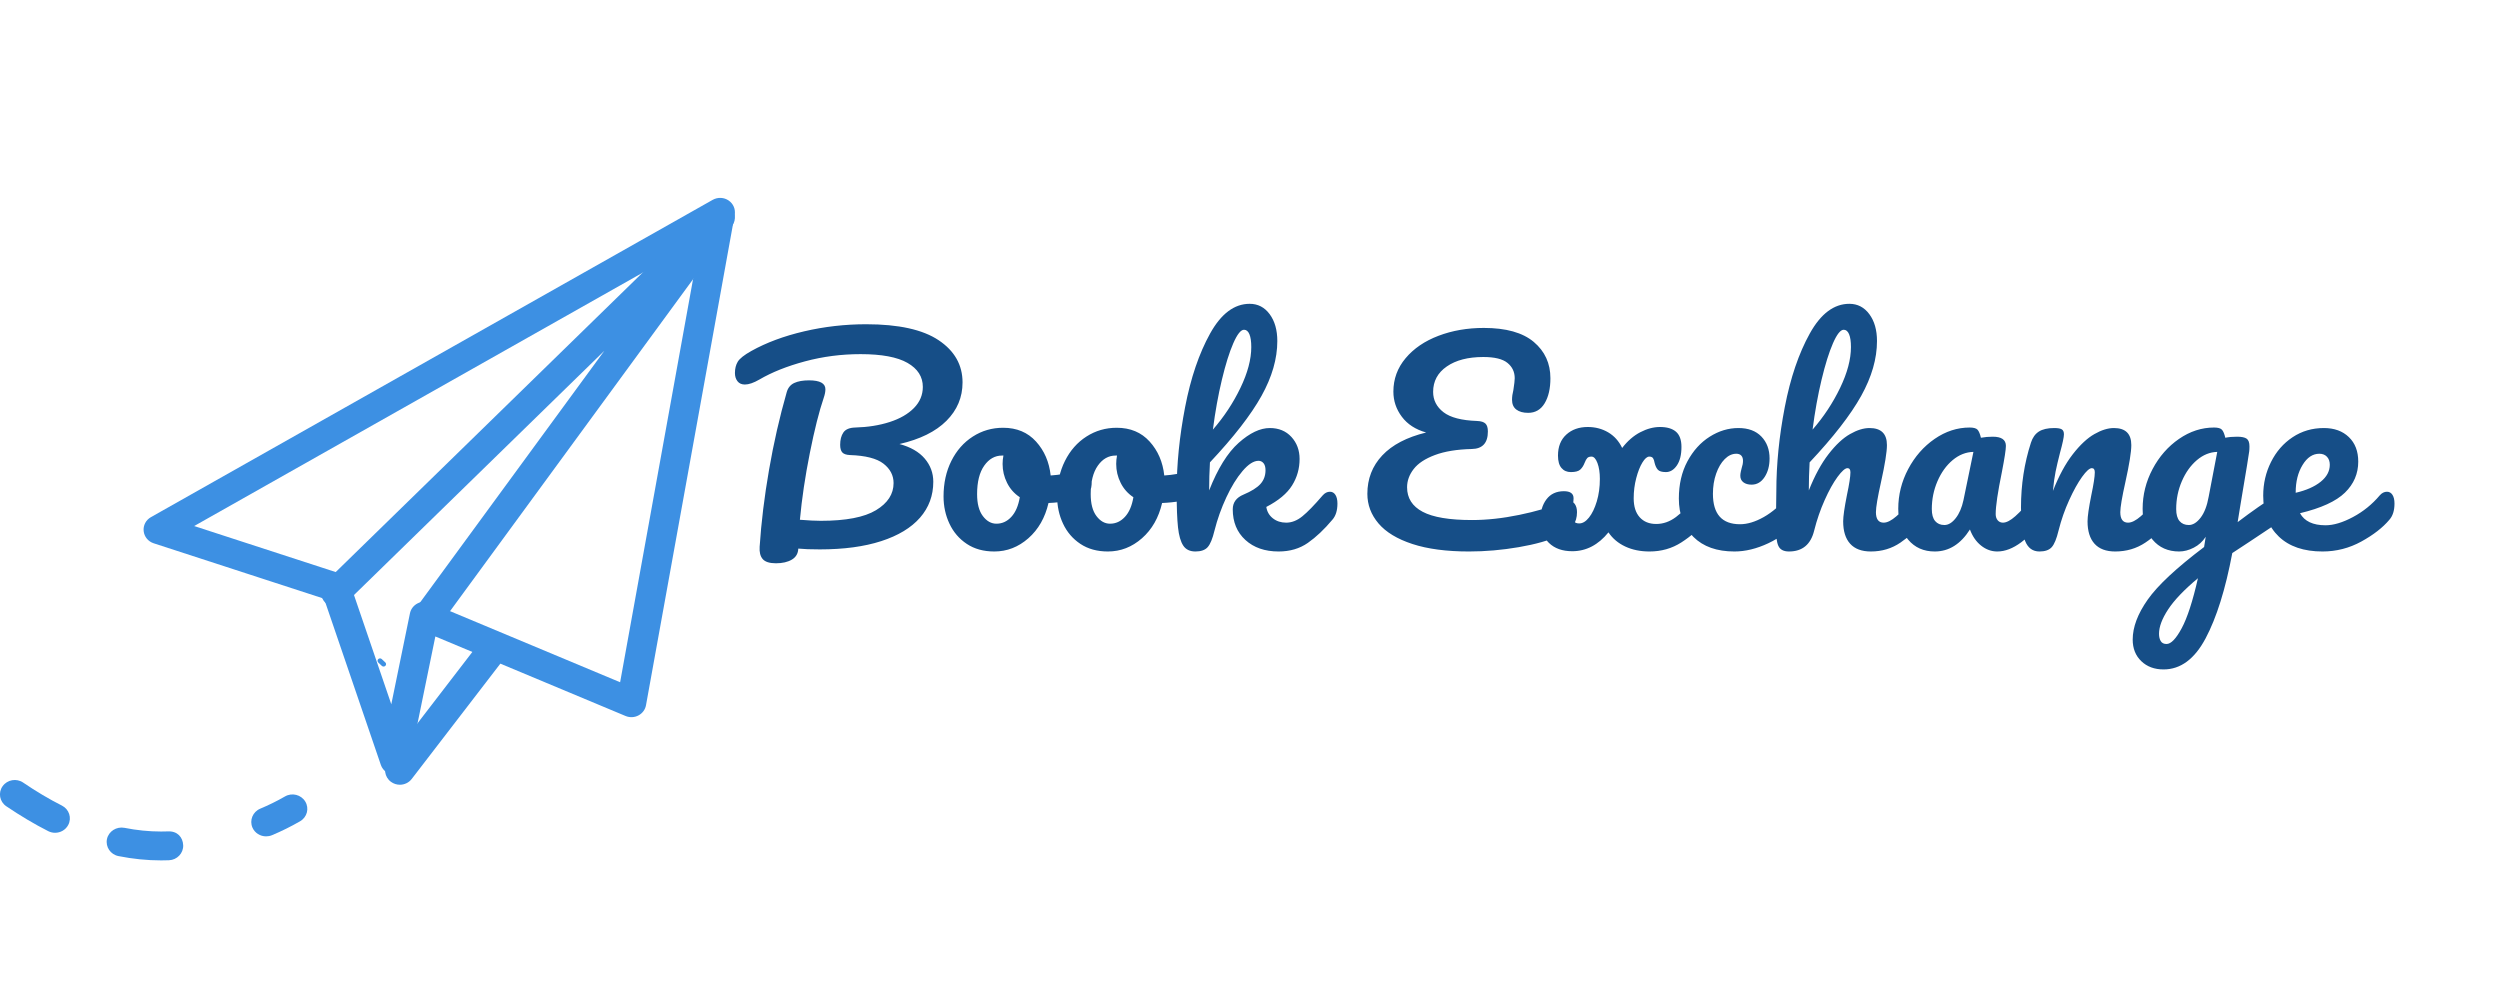 <svg class="fl-svgdocument" data-svgdocument="" height="40px" id="_sGMVJQJMbqEciQVGzG2mL" style="overflow: visible;"
     viewBox="0 180 512 140" width="100px" x="0" xmlns="http://www.w3.org/2000/svg" y="0">
  <path d="M-234.238-69.12Q-234.238-59.94 -240.718-53.3Q-247.198-46.66 -259.618-43.74L-259.618-43.74Q-252.918-41.9 -249.458-37.75Q-246.008-33.59 -246.008-28.19L-246.008-28.19Q-246.008-19.66 -251.348-13.39Q-256.698-7.13 -266.958-3.73Q-277.218-0.32 -291.688-0.32L-291.688-0.32Q-297.088-0.32 -300.328-0.65L-300.328-0.65Q-300.438 2.38 -302.918 3.89Q-305.408 5.4 -309.298 5.4L-309.298 5.4Q-313.178 5.4 -314.638 3.67Q-316.098 1.94 -315.878-1.4L-315.878-1.4Q-314.908-16.52 -312.098-33.1Q-309.298-49.68 -304.978-65.12L-304.978-65.12Q-304.218-67.82 -301.948-68.9Q-299.678-69.98 -296.008-69.98L-296.008-69.98Q-289.418-69.98 -289.418-66.31L-289.418-66.31Q-289.418-64.8 -290.068-62.86L-290.068-62.86Q-292.878-54.43 -295.688-40.01Q-298.498-25.6 -299.678-12.53L-299.678-12.53Q-294.498-12.1 -291.258-12.1L-291.258-12.1Q-276.138-12.1 -269.068-16.47Q-261.988-20.84 -261.988-27.65L-261.988-27.65Q-261.988-32.4 -266.038-35.64Q-270.088-38.88 -279.598-39.2L-279.598-39.2Q-281.758-39.31 -282.618-40.28Q-283.478-41.26 -283.478-43.42L-283.478-43.42Q-283.478-46.55 -282.188-48.49Q-280.888-50.44 -277.438-50.54L-277.438-50.54Q-269.768-50.76 -263.558-52.81Q-257.348-54.86 -253.778-58.59Q-250.218-62.32 -250.218-67.28L-250.218-67.28Q-250.218-73.55 -256.378-77.17Q-262.528-80.78 -275.278-80.78L-275.278-80.78Q-286.828-80.78 -297.628-77.81Q-308.428-74.84 -315.988-70.31L-315.988-70.31Q-319.448-68.26 -321.818-68.26L-321.818-68.26Q-323.768-68.26 -324.788-69.61Q-325.818-70.96 -325.818-73.01L-325.818-73.01Q-325.818-75.71 -324.688-77.65Q-323.548-79.6 -319.228-82.08L-319.228-82.08Q-310.158-87.26 -297.958-90.18Q-285.748-93.1 -273.008-93.1L-273.008-93.1Q-253.458-93.1 -243.848-86.51Q-234.238-79.92 -234.238-69.12L-234.238-69.12ZM-185.182-33.16Q-183.772-33.16 -183.022-31.75Q-182.262-30.35 -182.262-28.19L-182.262-28.19Q-182.262-23 -185.392-22.03L-185.392-22.03Q-191.872-19.76 -199.652-19.44L-199.652-19.44Q-201.702-10.37 -207.752-4.91Q-213.802 0.54 -221.462 0.54L-221.462 0.54Q-227.942 0.54 -232.532-2.59Q-237.122-5.72 -239.502-10.91Q-241.882-16.09 -241.882-22.14L-241.882-22.14Q-241.882-30.35 -238.742-36.77Q-235.612-43.2 -230.102-46.82Q-224.602-50.44 -217.902-50.44L-217.902-50.44Q-209.692-50.44 -204.672-44.77Q-199.652-39.1 -198.782-30.78L-198.782-30.78Q-193.712-31.1 -186.692-32.94L-186.692-32.94Q-185.822-33.16 -185.182-33.16L-185.182-33.16ZM-220.602-10.91Q-217.142-10.91 -214.612-13.72Q-212.072-16.52 -211.202-21.82L-211.202-21.82Q-214.552-24.08 -216.332-27.76Q-218.122-31.43 -218.122-35.53L-218.122-35.53Q-218.122-37.26 -217.792-38.99L-217.792-38.99L-218.332-38.99Q-222.652-38.99 -225.512-34.83Q-228.382-30.67 -228.382-23.11L-228.382-23.11Q-228.382-17.17 -226.052-14.04Q-223.732-10.91 -220.602-10.91L-220.602-10.91ZM-139.474-33.16Q-138.064-33.16 -137.314-31.75Q-136.554-30.35 -136.554-28.19L-136.554-28.19Q-136.554-23 -139.684-22.03L-139.684-22.03Q-146.164-19.76 -153.944-19.44L-153.944-19.44Q-155.994-10.37 -162.044-4.91Q-168.094 0.54 -175.754 0.54L-175.754 0.54Q-182.234 0.54 -186.824-2.59Q-191.414-5.72 -193.794-10.91Q-196.174-16.09 -196.174-22.14L-196.174-22.14Q-196.174-30.35 -193.034-36.77Q-189.904-43.2 -184.394-46.82Q-178.894-50.44 -172.194-50.44L-172.194-50.44Q-163.984-50.44 -158.964-44.77Q-153.944-39.1 -153.074-30.78L-153.074-30.78Q-148.004-31.1 -140.984-32.94L-140.984-32.94Q-140.114-33.16 -139.474-33.16L-139.474-33.16ZM-174.894-10.91Q-171.434-10.91 -168.904-13.72Q-166.364-16.52 -165.494-21.82L-165.494-21.82Q-168.844-24.08 -170.624-27.76Q-172.414-31.43 -172.414-35.53L-172.414-35.53Q-172.414-37.26 -172.084-38.99L-172.084-38.99L-172.624-38.99Q-176.944-38.99 -179.804-34.83Q-182.674-30.67 -182.674-23.11L-182.674-23.11Q-182.674-17.17 -180.344-14.04Q-178.024-10.91 -174.894-10.91L-174.894-10.91ZM-86.416-24.08Q-85.016-24.08 -84.206-22.79Q-83.396-21.49 -83.396-19.22L-83.396-19.22Q-83.396-14.9 -85.446-12.53L-85.446-12.53Q-90.306-6.59 -95.276-3.02Q-100.246 0.54 -107.046 0.54L-107.046 0.54Q-115.366 0.54 -120.436-4.21Q-125.516-8.96 -125.516-16.85L-125.516-16.85Q-125.516-21.06 -121.196-22.9L-121.196-22.9Q-116.446-24.95 -114.386-27.27Q-112.336-29.59 -112.336-32.94L-112.336-32.94Q-112.336-34.88 -113.146-35.86Q-113.956-36.83 -115.146-36.83L-115.146-36.83Q-118.066-36.83 -121.576-32.62Q-125.086-28.4 -128.106-21.76Q-131.126-15.12 -132.856-8.1L-132.856-8.1Q-134.046-3.02 -135.616-1.24Q-137.176 0.54 -140.526 0.54L-140.526 0.54Q-143.876 0.54 -145.436-1.89Q-147.006-4.32 -147.546-9.4Q-148.086-14.47 -148.086-24.3L-148.086-24.3Q-148.086-40.93 -144.686-58.97Q-141.286-77 -134.636-89.26Q-127.996-101.52 -118.706-101.52L-118.706-101.52Q-113.746-101.52 -110.666-97.25Q-107.586-92.99 -107.586-86.18L-107.586-86.18Q-107.586-75.28 -113.956-63.56Q-120.326-51.84 -134.696-36.18L-134.696-36.18Q-135.016-30.56 -135.016-24.62L-135.016-24.62Q-129.836-38.12 -123.136-44.23Q-116.446-50.33 -110.606-50.33L-110.606-50.33Q-105.206-50.33 -101.916-46.66Q-98.626-42.98 -98.626-37.58L-98.626-37.58Q-98.626-31.64 -101.646-26.68Q-104.666-21.71 -112.016-17.82L-112.016-17.82Q-111.586-14.9 -109.366-13.12Q-107.156-11.34 -104.026-11.34L-104.026-11.34Q-100.676-11.34 -97.546-13.93Q-94.406-16.52 -89.336-22.57L-89.336-22.57Q-88.036-24.08 -86.416-24.08L-86.416-24.08ZM-120.976-90.83Q-122.926-90.83 -125.296-85.27Q-127.676-79.7 -129.886-70.25Q-132.106-60.8 -133.506-49.68L-133.506-49.68Q-126.806-57.56 -122.436-66.85Q-118.066-76.14 -118.066-83.7L-118.066-83.7Q-118.066-87.16 -118.816-88.99Q-119.576-90.83 -120.976-90.83L-120.976-90.83ZM 6.834-19.66Q 8.454-20.3  9.534-20.3L 9.534-20.3Q 11.264-20.3  12.124-19.01Q 12.994-17.71  12.994-15.66L 12.994-15.66Q 12.994-12.42  11.424-10.15Q 9.854-7.88  6.074-6.05L 6.074-6.05Q-0.296-3.02 -10.446-1.24Q-20.596 0.54 -30.426 0.54L-30.426 0.54Q-44.036 0.54 -53.216-2.54Q-62.396-5.62 -66.876-11.02Q-71.356-16.42 -71.356-23.22L-71.356-23.22Q-71.356-32.51 -65.366-39.04Q-59.366-45.58 -47.706-48.49L-47.706-48.49Q-54.076-50.33 -57.476-54.97Q-60.886-59.62 -60.886-65.34L-60.886-65.34Q-60.886-73.12 -55.966-79.11Q-51.056-85.1 -42.736-88.34Q-34.426-91.58 -24.486-91.58L-24.486-91.58Q-11.096-91.58 -4.396-85.81Q 2.294-80.03  2.294-70.85L 2.294-70.85Q 2.294-64.48 -0.026-60.53Q-2.346-56.59 -6.666-56.59L-6.666-56.59Q-9.686-56.59 -11.416-57.94Q-13.146-59.29 -13.146-61.99L-13.146-61.99Q-13.146-63.83 -12.606-65.99L-12.606-65.99Q-12.066-69.55 -12.066-70.85L-12.066-70.85Q-12.066-74.74 -14.986-77.17Q-17.896-79.6 -24.706-79.6L-24.706-79.6Q-33.886-79.6 -39.386-75.71Q-44.896-71.82 -44.896-65.23L-44.896-65.23Q-44.896-60.16 -40.736-56.86Q-36.586-53.57 -27.186-53.24L-27.186-53.24Q-24.806-53.14 -23.836-52.16Q-22.866-51.19 -22.866-48.92L-22.866-48.92Q-22.866-41.8 -29.346-41.69L-29.346-41.69Q-38.306-41.47 -44.196-39.2Q-50.086-36.94 -52.726-33.43Q-55.376-29.92 -55.376-25.92L-55.376-25.92Q-55.376-19.22 -49.106-15.82Q-42.846-12.42 -29.236-12.42L-29.236-12.42Q-20.276-12.42 -10.286-14.53Q-0.296-16.63  6.834-19.66L 6.834-19.66ZM 64.422-24.08Q 65.822-24.08  66.632-22.79Q 67.442-21.49  67.442-19.22L 67.442-19.22Q 67.442-14.9  65.392-12.53L 65.392-12.53Q 60.642-6.91  54.972-3.19Q 49.302 0.54  42.172 0.54L 42.172 0.54Q 36.662 0.54  32.402-1.51Q 28.132-3.56  25.652-7.34L 25.652-7.34Q 19.492 0.43  11.072 0.43L 11.072 0.43Q 5.132 0.43  1.672-3.02Q-1.778-6.48 -1.778-12.2L-1.778-12.2Q-1.778-17.6  0.702-20.95Q 3.182-24.3  7.722-24.3L 7.722-24.3Q 11.612-24.3  11.612-21.38L 11.612-21.38Q 11.612-20.63  11.392-18.68L 11.392-18.68Q 11.072-14.8  11.072-14.26L 11.072-14.26Q 11.072-11.02  13.882-11.02L 13.882-11.02Q 15.932-11.02  17.822-13.45Q 19.712-15.88  20.952-20.09Q 22.192-24.3  22.192-29.38L 22.192-29.38Q 22.192-33.26  21.222-35.91Q 20.252-38.56  18.842-38.56L 18.842-38.56Q 17.662-38.56  17.122-37.96Q 16.582-37.37  16.042-35.96L 16.042-35.96Q 15.392-34.24  14.312-33.21Q 13.232-32.18  10.532-32.18L 10.532-32.18Q 8.152-32.18  6.752-33.86Q 5.342-35.53  5.342-38.99L 5.342-38.99Q 5.342-44.5  8.692-47.63Q 12.042-50.76  17.332-50.76L 17.332-50.76Q 21.872-50.76  25.542-48.55Q 29.212-46.33  31.162-42.12L 31.162-42.12Q 34.402-46.44  38.452-48.6Q 42.502-50.76  46.382-50.76L 46.382-50.76Q 50.602-50.76  52.812-48.82Q 55.022-46.87  55.022-42.55L 55.022-42.55Q 55.022-37.69  53.192-34.94Q 51.352-32.18  48.762-32.18L 48.762-32.18Q 46.382-32.18  45.522-33.16Q 44.662-34.13  44.222-35.96L 44.222-35.96Q 44.012-37.26  43.582-37.91Q 43.142-38.56  42.062-38.56L 42.062-38.56Q 40.772-38.56  39.312-36.13Q 37.852-33.7  36.832-29.7Q 35.802-25.7  35.802-21.38L 35.802-21.38Q 35.802-16.31  38.232-13.55Q 40.662-10.8  44.872-10.8L 44.872-10.8Q 49.082-10.8  52.812-13.66Q 56.542-16.52  61.502-22.57L 61.502-22.57Q 62.802-24.08  64.422-24.08L 64.422-24.08ZM 76.324 0.54Q 65.744 0.54  59.854-5.45Q 53.974-11.45  53.974-21.28L 53.974-21.28Q 53.974-30.02  57.424-36.61Q 60.884-43.2  66.394-46.76Q 71.894-50.33  77.944-50.33L 77.944-50.33Q 83.884-50.33  87.184-46.82Q 90.474-43.31  90.474-37.8L 90.474-37.8Q 90.474-33.26  88.474-30.13Q 86.474-27  83.234-27L 83.234-27Q 81.184-27  79.944-27.97Q 78.704-28.94  78.704-30.67L 78.704-30.67Q 78.704-31.43  78.914-32.4Q 79.134-33.37  79.244-33.8L 79.244-33.8Q 79.784-35.42  79.784-36.83L 79.784-36.83Q 79.784-38.23  79.084-38.99Q 78.374-39.74  77.084-39.74L 77.084-39.74Q 74.594-39.74  72.434-37.53Q 70.274-35.32  68.984-31.54Q 67.684-27.76  67.684-23.22L 67.684-23.22Q 67.684-10.69  78.594-10.69L 78.594-10.69Q 83.024-10.69  88.154-13.66Q 93.284-16.63  98.254-22.57L 98.254-22.57Q 99.544-24.08  101.164-24.08L 101.164-24.08Q 102.574-24.08  103.384-22.79Q 104.194-21.49  104.194-19.22L 104.194-19.22Q 104.194-15.12  102.134-12.53L 102.134-12.53Q 97.064-6.26  89.984-2.86Q 82.914 0.54  76.324 0.54L 76.324 0.54ZM 152.378-24.08Q 153.788-24.08  154.598-22.79Q 155.408-21.49  155.408-19.22L 155.408-19.22Q 155.408-14.9  153.358-12.53L 153.358-12.53Q 148.388-6.8  143.148-3.13Q 137.908 0.54  131.218 0.54L 131.218 0.54Q 125.708 0.54  122.898-2.65Q 120.088-5.83  120.088-11.88L 120.088-11.88Q 120.088-14.9  121.598-22.68L 121.598-22.68Q 123.008-29.48  123.008-32.08L 123.008-32.08Q 123.008-33.8  121.818-33.8L 121.818-33.8Q 120.418-33.8  117.818-30.19Q 115.228-26.57  112.638-20.63Q 110.048-14.69  108.428-8.1L 108.428-8.1Q 106.378 0.54  98.278 0.54L 98.278 0.54Q 95.038 0.54  94.008-1.78Q 92.978-4.1  92.978-10.15L 92.978-10.15Q 92.978-13.61  93.088-15.66L 93.088-15.66L 93.198-24.3Q 93.198-40.93  96.598-58.97Q 99.998-77  106.648-89.26Q 113.288-101.52  122.578-101.52L 122.578-101.52Q 127.538-101.52  130.618-97.25Q 133.698-92.99  133.698-86.18L 133.698-86.18Q 133.698-75.28  127.328-63.56Q 120.958-51.84  106.588-36.18L 106.588-36.18Q 106.268-30.56  106.268-24.62L 106.268-24.62Q 109.828-33.8  114.208-39.58Q 118.578-45.36  122.848-47.84Q 127.108-50.33  130.678-50.33L 130.678-50.33Q 137.698-50.33  137.698-43.31L 137.698-43.31Q 137.698-39.1  135.318-28.08L 135.318-28.08Q 133.268-18.68  133.268-15.66L 133.268-15.66Q 133.268-11.34  136.398-11.34L 136.398-11.34Q 138.558-11.34  141.528-13.99Q 144.498-16.63  149.468-22.57L 149.468-22.57Q 150.758-24.08  152.378-24.08L 152.378-24.08ZM 120.308-90.83Q 118.358-90.83  115.988-85.27Q 113.608-79.7  111.398-70.25Q 109.178-60.8  107.778-49.68L 107.778-49.68Q 114.478-57.56  118.848-66.85Q 123.218-76.14  123.218-83.7L 123.218-83.7Q 123.218-87.16  122.468-88.99Q 121.708-90.83  120.308-90.83L 120.308-90.83ZM 156.944 0.54Q 150.244 0.54  146.254-4.32Q 142.254-9.18  142.254-17.06L 142.254-17.06Q 142.254-25.7  146.254-33.43Q 150.244-41.15  156.884-45.85Q 163.534-50.54  170.984-50.54L 170.984-50.54Q 173.354-50.54  174.164-49.63Q 174.974-48.71  175.514-46.33L 175.514-46.33Q 177.784-46.76  180.274-46.76L 180.274-46.76Q 185.564-46.76  185.564-42.98L 185.564-42.98Q 185.564-40.72  183.944-32.18L 183.944-32.18Q 181.454-19.76  181.454-14.9L 181.454-14.9Q 181.454-13.28  182.264-12.31Q 183.074-11.34  184.374-11.34L 184.374-11.34Q 186.424-11.34  189.344-13.99Q 192.254-16.63  197.224-22.57L 197.224-22.57Q 198.524-24.08  200.144-24.08L 200.144-24.08Q 201.544-24.08  202.354-22.79Q 203.164-21.49  203.164-19.22L 203.164-19.22Q 203.164-14.9  201.114-12.53L 201.114-12.53Q 196.684-7.02  191.714-3.24Q 186.754 0.54  182.104 0.54L 182.104 0.54Q 178.544 0.54  175.574-1.89Q 172.604-4.32  171.094-8.53L 171.094-8.53Q 165.474 0.54  156.944 0.54L 156.944 0.54ZM 160.834-10.37Q 163.204-10.37  165.364-13.18Q 167.524-15.98  168.494-20.63L 168.494-20.63L 172.494-40.5Q 167.954-40.39  164.124-37.1Q 160.294-33.8  158.024-28.4Q 155.754-23  155.754-16.96L 155.754-16.96Q 155.754-13.61  157.104-11.99Q 158.454-10.37  160.834-10.37L 160.834-10.37ZM 199.084 0.54Q 194.984 0.54  193.304-3.78Q 191.634-8.1  191.634-17.6L 191.634-17.6Q 191.634-31.64  195.634-44.28L 195.634-44.28Q 196.604-47.41  198.814-48.87Q 201.034-50.33  205.024-50.33L 205.024-50.33Q 207.184-50.33  208.054-49.79Q 208.914-49.25  208.914-47.74L 208.914-47.74Q 208.914-46.01  207.294-39.96L 207.294-39.96Q 206.214-35.64  205.564-32.4Q 204.914-29.16  204.484-24.41L 204.484-24.41Q 208.054-33.7  212.474-39.53Q 216.904-45.36  221.174-47.84Q 225.434-50.33  229.004-50.33L 229.004-50.33Q 236.024-50.33  236.024-43.31L 236.024-43.31Q 236.024-39.1  233.644-28.08L 233.644-28.08Q 231.594-18.68  231.594-15.66L 231.594-15.66Q 231.594-11.34  234.724-11.34L 234.724-11.34Q 236.884-11.34  239.854-13.99Q 242.824-16.63  247.794-22.57L 247.794-22.57Q 249.094-24.08  250.714-24.08L 250.714-24.08Q 252.114-24.08  252.924-22.79Q 253.734-21.49  253.734-19.22L 253.734-19.22Q 253.734-14.9  251.684-12.53L 251.684-12.53Q 247.034-6.8  241.694-3.13Q 236.344 0.54  229.544 0.54L 229.544 0.54Q 224.034 0.54  221.224-2.65Q 218.414-5.83  218.414-11.88L 218.414-11.88Q 218.414-14.9  219.934-22.68L 219.934-22.68Q 221.334-29.48  221.334-32.08L 221.334-32.08Q 221.334-33.8  220.144-33.8L 220.144-33.8Q 218.744-33.8  216.204-30.19Q 213.664-26.57  211.024-20.63Q 208.374-14.69  206.754-8.1L 206.754-8.1Q 205.564-3.02  204.004-1.24Q 202.434 0.54  199.084 0.54L 199.084 0.54ZM 297.282-23.87Q 298.682-23.87  299.492-22.52Q 300.302-21.17  300.302-19.12L 300.302-19.12Q 300.302-16.63  299.552-15.23Q 298.792-13.82  297.172-12.74L 297.172-12.74Q 287.882-6.48  283.562-3.46L 283.562-3.46L 276.652 1.19Q 272.552 23.54  265.912 36.34Q 259.262 49.14  249.002 49.14L 249.002 49.14Q 243.502 49.14  240.042 45.74Q 236.582 42.34 236.582 36.83L 236.582 36.83Q 236.582 29.16  242.632 20.36Q 248.682 11.56  265.312-1.3L 265.312-1.3L 265.962-5.51Q 264.122-2.59  261.152-1.03Q 258.182 0.54  255.272 0.54L 255.272 0.54Q 248.572 0.54  244.582-4.32Q 240.582-9.18  240.582-17.06L 240.582-17.06Q 240.582-25.7  244.582-33.43Q 248.572-41.15  255.212-45.85Q 261.862-50.54  269.312-50.54L 269.312-50.54Q 271.682-50.54  272.492-49.63Q 273.302-48.71  273.842-46.33L 273.842-46.33Q 275.902-46.76  278.602-46.76L 278.602-46.76Q 281.302-46.76  282.432-45.95Q 283.562-45.14  283.562-42.77L 283.562-42.77Q 283.562-41.47  283.462-40.72L 283.462-40.72Q 283.022-37.37  280.762-23.76L 280.762-23.76Q 280.322-21.17  279.842-18.09Q 279.352-15.01  278.812-11.56L 278.812-11.56Q 287.132-18.04  294.802-23L 294.802-23Q 296.202-23.87  297.282-23.87L 297.282-23.87ZM 259.162-10.37Q 261.642-10.37  263.912-13.39Q 266.182-16.42  267.152-22.03L 267.152-22.03L 270.602-40.5Q 266.182-40.39  262.402-37.1Q 258.622-33.8  256.352-28.4Q 254.082-23  254.082-16.96L 254.082-16.96Q 254.082-13.61  255.432-11.99Q 256.782-10.37  259.162-10.37L 259.162-10.37ZM 250.192 38.66Q 252.892 38.66  256.292 32.18Q 259.702 25.7  262.832 11.56L 262.832 11.56Q 254.512 18.68  250.842 24.41Q 247.172 30.13  247.172 34.45L 247.172 34.45Q 247.172 36.29  247.872 37.48Q 248.572 38.66  250.192 38.66L 250.192 38.66ZM 338.884-24.08Q 340.294-24.08  341.104-22.79Q 341.914-21.49  341.914-19.22L 341.914-19.22Q 341.914-14.9  339.854-12.53L 339.854-12.53Q 335.864-7.67  328.574-3.56Q 321.284 0.54  312.964 0.54L 312.964 0.54Q 301.624 0.54  295.364-5.62Q 289.094-11.77  289.094-22.46L 289.094-22.46Q 289.094-29.92  292.234-36.34Q 295.364-42.77  300.924-46.55Q 306.484-50.33  313.504-50.33L 313.504-50.33Q 319.774-50.33  323.554-46.6Q 327.334-42.88  327.334-36.5L 327.334-36.5Q 327.334-29.05  321.984-23.71Q 316.634-18.36  303.894-15.23L 303.894-15.23Q 306.594-10.26  314.154-10.26L 314.154-10.26Q 319.014-10.26  325.224-13.66Q 331.434-17.06  335.974-22.57L 335.974-22.57Q 337.264-24.08  338.884-24.08L 338.884-24.08ZM 311.674-39.74Q 307.674-39.74  304.924-35.1Q 302.164-30.46  302.164-23.87L 302.164-23.87L 302.164-23.65Q 308.534-25.16  312.214-28.19Q 315.884-31.21  315.884-35.21L 315.884-35.21Q 315.884-37.26  314.744-38.5Q 313.614-39.74  311.674-39.74L 311.674-39.74Z" data-fl-textpath="" data-uid="o_f4lla7cl8_5" dx="0" dy="0" fill="#164e87" font-family="Pacifico"
        font-scale="contain" font-size="108" href="" id="_t1tIxHaZZG2MNmxNjEYo2" letter-spacing="-3"
        offset="0.5" side="left"
        space="preserve" text="Book Exchange" text-anchor="middle" transform="matrix(0.509, 0, 0, 0.497, 316.356, 260.276)" x="0"
        y="0"></path>
  <g data-uid="o_f4lla7cl8_6"
     id="_RSW7n-2N9eGeVdvsA9wND"
     transform="matrix(0.657, 0, 0, 0.641, -88.511, 133.349)">
    <path d="M12.5 21.006c-0.214 0-0.406-0.137-0.475-0.342l-1.921-5.763L4.342 12.98c-0.187-0.062-0.319-0.228-0.339-0.423   c-0.021-0.196 0.076-0.385 0.246-0.483l19-11c0.171-0.097 0.38-0.088 0.537 0.023c0.16 0.111 0.24 0.305 0.206 0.497l-3 17   c-0.026 0.15-0.12 0.28-0.255 0.353c-0.133 0.073-0.293 0.08-0.435 0.02l-6.434-2.757l-0.879 4.396   c-0.044 0.222-0.232 0.387-0.459 0.401C12.521 21.005 12.51 21.006 12.5 21.006z M5.711 12.382l4.947 1.649   c0.149 0.049 0.267 0.167 0.316 0.316l1.404 4.214l0.631-3.154c0.029-0.147 0.124-0.274 0.258-0.344   c0.133-0.071 0.291-0.077 0.43-0.017l6.42 2.751l2.704-15.321L5.711 12.382z"
          data-uid="o_f4lla7cl8_7"
          fill="#3d90e3"
          id="_phllc85rE7S6GrLBFDQFc"
          transform="matrix(9.217, 0, 0, 9.217, 142.606, 76.176)"></path>
    <path d="M13.5 16.006c-0.101 0-0.202-0.03-0.291-0.093c-0.225-0.16-0.276-0.473-0.116-0.697l6.489-9.084l-8.729 8.728   c-0.195 0.195-0.512 0.195-0.707 0s-0.195-0.512 0-0.707l13-13c0.185-0.185 0.478-0.197 0.677-0.028   c0.198 0.168 0.234 0.46 0.084 0.672l-10 14C13.81 15.933 13.655 16.006 13.5 16.006z"
          data-uid="o_f4lla7cl8_8"
          fill="#3d90e3"
          id="_wcoEW1OPWL1dDQwAKQ3wP"
          transform="matrix(9.217, 0, 0, 9.217, 142.609, 77.802)"></path>
    <path d="M12.5 21.006c-0.104 0-0.21-0.033-0.3-0.1c-0.221-0.166-0.266-0.479-0.101-0.7l3-4c0.167-0.222 0.48-0.265 0.7-0.1   c0.221 0.166 0.266 0.479 0.101 0.7l-3 4C12.802 20.937 12.651 21.006 12.5 21.006z"
          data-uid="o_f4lla7cl8_9"
          fill="#3d90e3"
          id="_QAGRuNn40BQNQtoID3OYu"
          transform="matrix(9.217, 0, 0, 9.217, 144.158, 79.346)"></path>
    <path d="M1.222 19.699c-0.121 0-0.242-0.043-0.339-0.132c-0.249-0.229-0.494-0.465-0.736-0.707c-0.195-0.195-0.195-0.512 0-0.707     c0.195-0.196 0.512-0.195 0.707-0.001c0.232 0.232 0.468 0.459 0.707 0.679c0.203 0.187 0.216 0.503 0.029 0.707     C1.491 19.644 1.356 19.699 1.222 19.699z"
          data-uid="o_f4lla7cl8_10"
          fill="#3d90e3"
          id="_yb-tJ4vBPVXlCitcCDhSg"
          transform="matrix(1.547, 0, 0, 1.547, 252.401, 204.728)"></path>
    <path d="M8.034 22.995c-0.472 0-0.956-0.05-1.438-0.149c-0.271-0.055-0.444-0.319-0.39-0.59c0.056-0.271 0.323-0.442 0.591-0.39     c0.416 0.085 0.832 0.128 1.237 0.128c0.002 0 0.004 0 0.006 0l0.225-0.004c0.325-0.018 0.509 0.206 0.519 0.481     S8.577 22.98 8.302 22.99l-0.261 0.005C8.039 22.995 8.036 22.995 8.034 22.995z M4.451 22.038c-0.078 0-0.156-0.018-0.23-0.056     c-0.466-0.242-0.943-0.533-1.419-0.863c-0.228-0.158-0.283-0.47-0.125-0.696c0.158-0.228 0.471-0.282 0.695-0.125     c0.44 0.307 0.881 0.575 1.31 0.797c0.245 0.127 0.341 0.429 0.213 0.674C4.806 21.94 4.632 22.038 4.451 22.038z"
          data-uid="o_f4lla7cl8_11"
          fill="#3d90e3"
          id="_UmfiolODk5NRACk73zmG8"
          transform="matrix(9.217, 0, 0, 9.217, 110.861, 85.184)"></path>
    <path d="M10.605 22.459c-0.194 0-0.379-0.114-0.46-0.303c-0.108-0.254 0.01-0.548 0.264-0.657     c0.277-0.119 0.558-0.259 0.837-0.424c0.237-0.14 0.543-0.062 0.685 0.177c0.141 0.238 0.062 0.544-0.177 0.685     c-0.309 0.182-0.629 0.345-0.952 0.483C10.738 22.447 10.671 22.459 10.605 22.459z"
          data-uid="o_f4lla7cl8_12"
          fill="#3d90e3"
          id="_rTu32se3LxW-hc92MUk8L"
          transform="matrix(9.217, 0, 0, 9.217, 119.91, 82.445)"></path>
  </g>
</svg>
